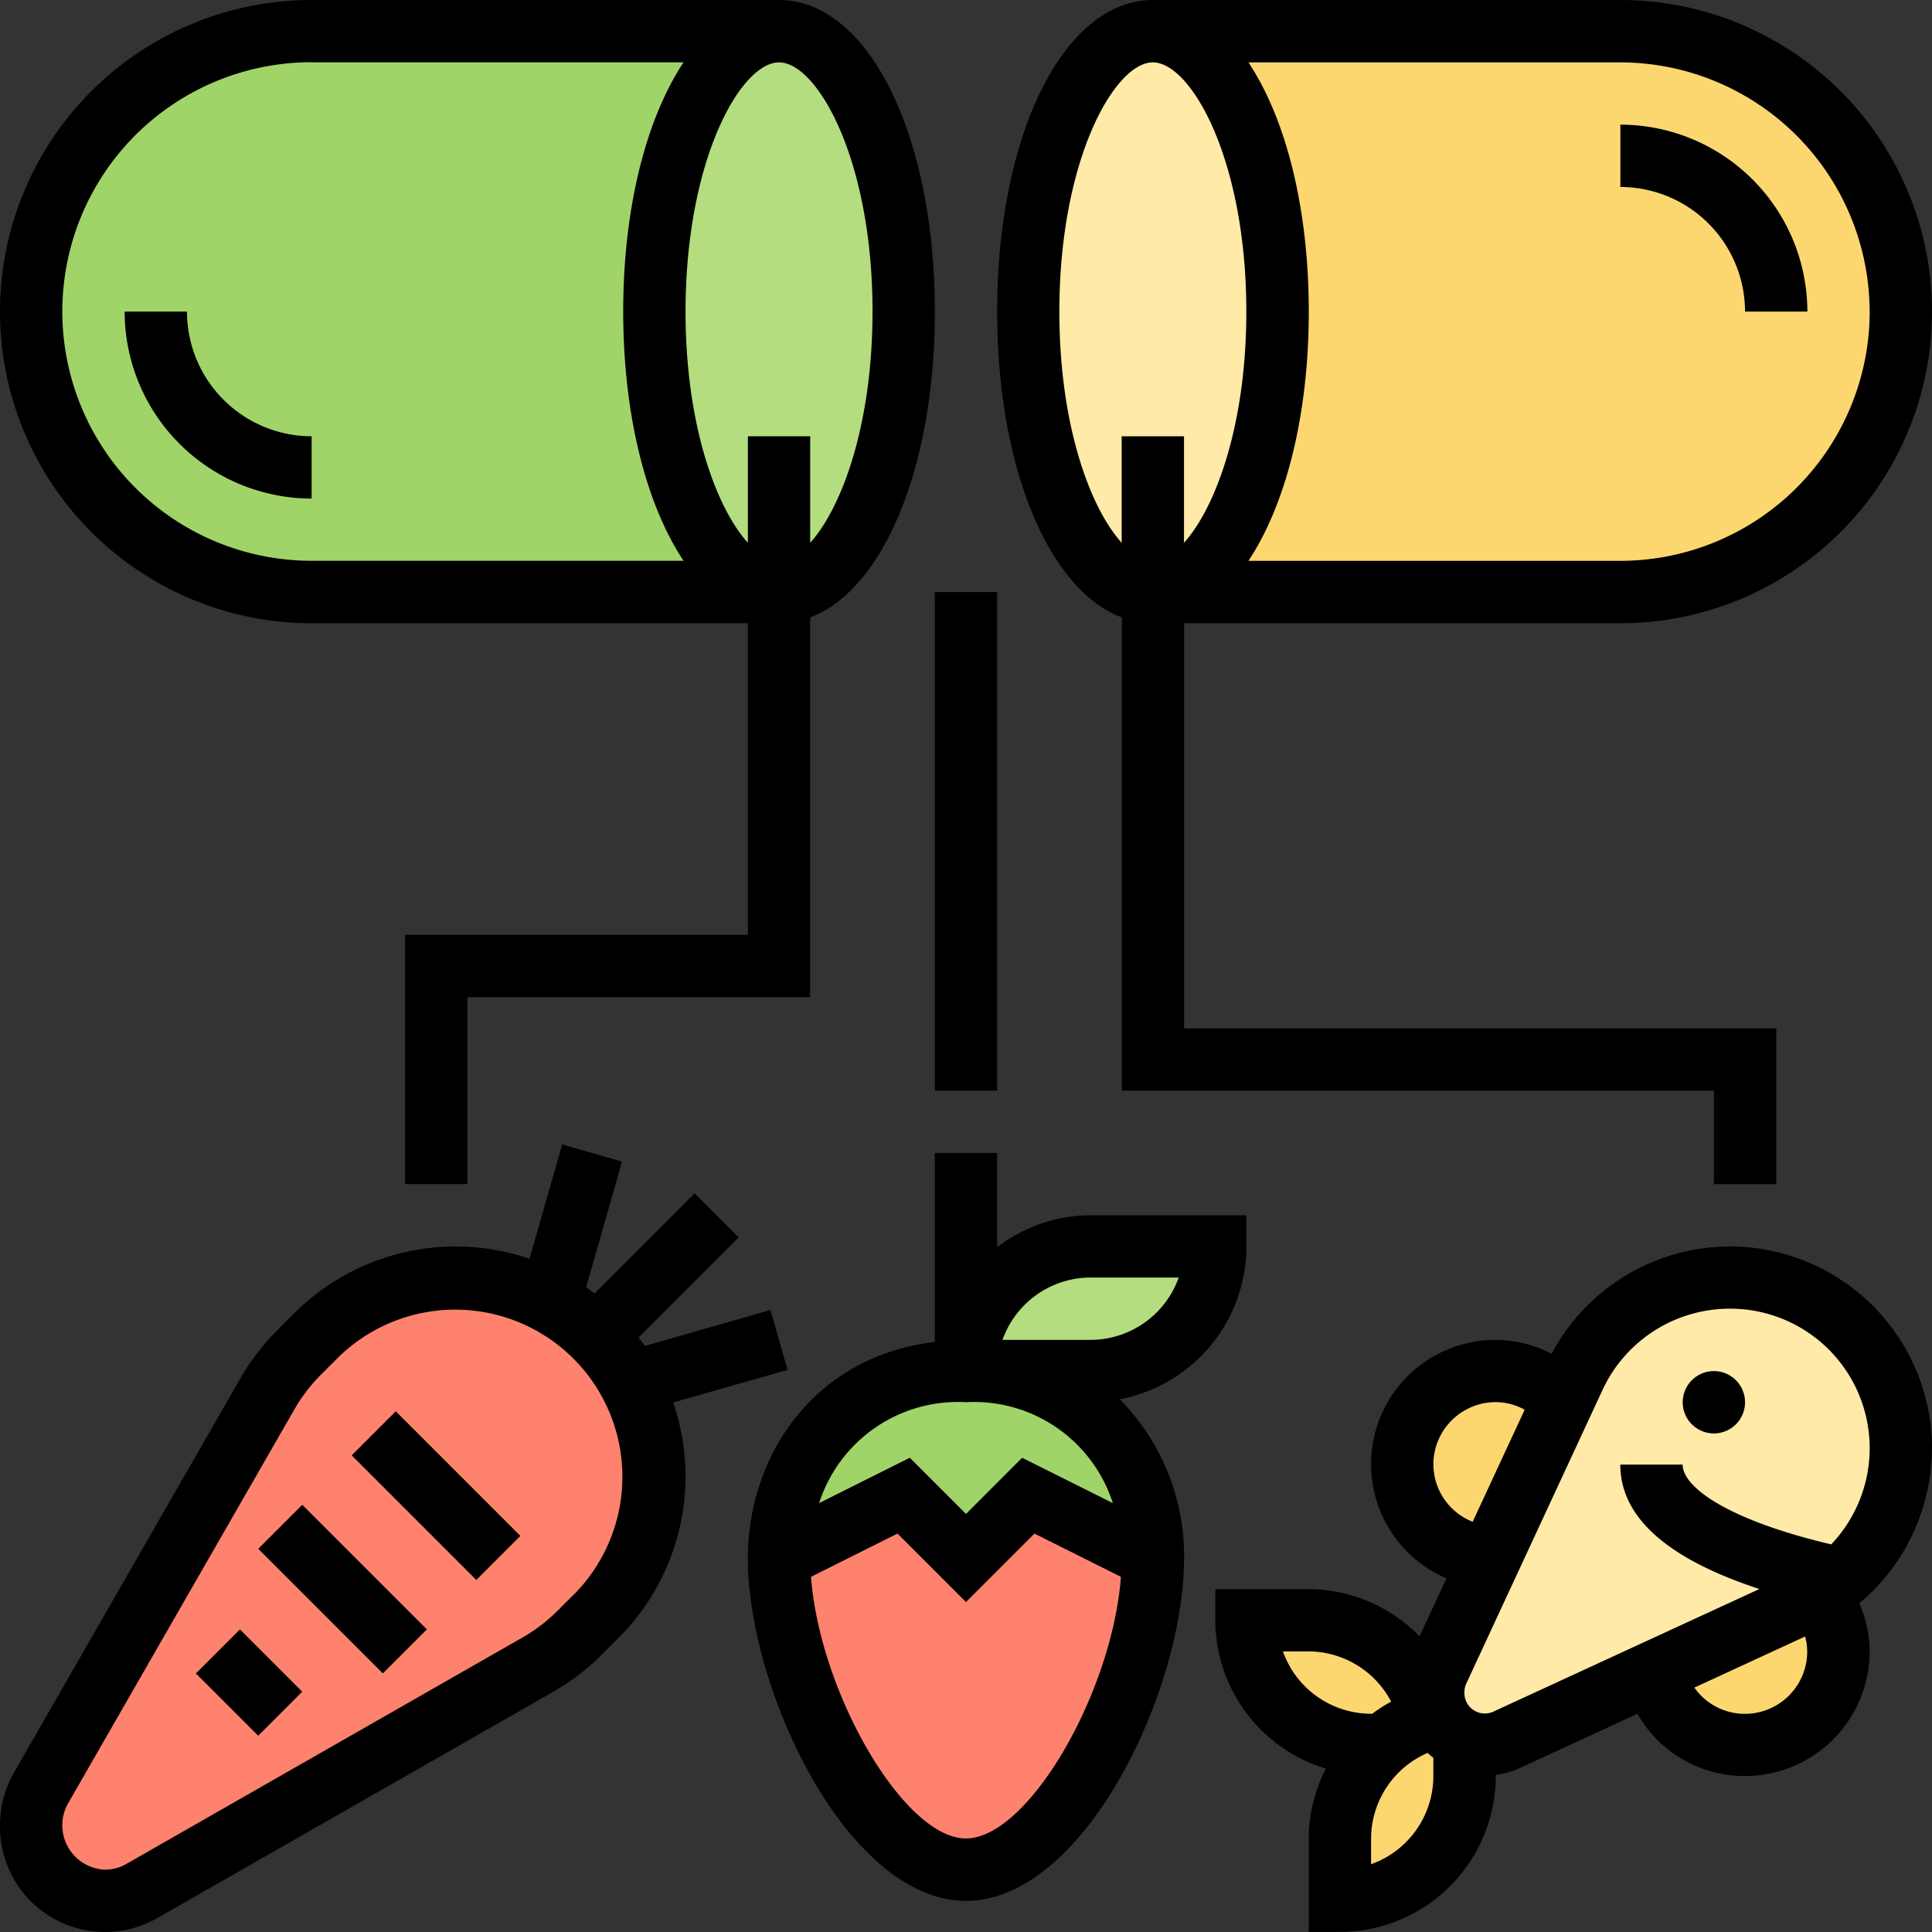 <svg id="Grupo_15906" data-name="Grupo 15906" xmlns="http://www.w3.org/2000/svg" xmlns:xlink="http://www.w3.org/1999/xlink" width="100" height="100" viewBox="0 0 100 100">
  <rect x="0" y="0" width="100" height="100" fill="#333333" stroke="none"/>
  <defs>
    <clipPath id="clip-path">
      <rect id="Rectángulo_3861" data-name="Rectángulo 3861" width="100" height="100" fill="none"/>
    </clipPath>
  </defs>
  <g id="Grupo_15905" data-name="Grupo 15905" clip-path="url(#clip-path)">
    <path id="Trazado_39053" data-name="Trazado 39053" d="M387.935,344.4a7.765,7.765,0,0,1-.887.484l-7.629,3.532-7.661,3.532a2.66,2.66,0,0,1-1.113.242,2.746,2.746,0,0,1-1.032-.21,2.521,2.521,0,0,1-1.322-1.258,2.447,2.447,0,0,1-.291-1.177v-.113a2.719,2.719,0,0,1,.242-1.113l2.71-5.839,3.774-8.129.581-1.226A8.825,8.825,0,0,1,383.323,328h.016a8.854,8.854,0,0,1,5.758,15.581h-.016a8.263,8.263,0,0,1-1.145.823" transform="translate(-293.806 -261.871)" fill="#ffeaa7"/>
    <path id="Trazado_39054" data-name="Trazado 39054" d="M350.452,441.978V443.8A6.45,6.45,0,0,1,344,450.252v-3.226a6.37,6.37,0,0,1,2.194-4.839,6.3,6.3,0,0,1,2.5-1.355,4.318,4.318,0,0,1,.435-.113,2.521,2.521,0,0,0,1.323,1.258" transform="translate(-274.645 -351.865)" fill="#fcd770"/>
    <path id="Trazado_39055" data-name="Trazado 39055" d="M323.226,416a6.467,6.467,0,0,1,6.306,5.1,6.3,6.3,0,0,0-2.5,1.355h-.581A6.45,6.45,0,0,1,320,416Z" transform="translate(-255.484 -332.129)" fill="#fcd770"/>
    <path id="Trazado_39056" data-name="Trazado 39056" d="M368.339,353.516l-3.774,8.129a4.826,4.826,0,0,1,.274-9.645,4.758,4.758,0,0,1,3.5,1.516" transform="translate(-287.419 -281.032)" fill="#fcd770"/>
    <path id="Trazado_39057" data-name="Trazado 39057" d="M433.156,409.36a4.755,4.755,0,0,1,1.032,2.952,4.833,4.833,0,0,1-9.548,1.065l7.629-3.532a7.765,7.765,0,0,0,.887-.484" transform="translate(-339.027 -326.828)" fill="#fcd770"/>
    <path id="Trazado_39058" data-name="Trazado 39058" d="M34.226,348.032l-20.5,11.726a3.942,3.942,0,0,1-1.9.5A3.82,3.82,0,0,1,8,356.435v-.113a3.945,3.945,0,0,1,.5-1.9l11.726-20.4a10.543,10.543,0,0,1,1.645-2.145l.871-.871A10.266,10.266,0,0,1,30,328a10.151,10.151,0,0,1,4.839,1.21,10.183,10.183,0,0,1,4.21,4.21,10.151,10.151,0,0,1,1.21,4.839,10.266,10.266,0,0,1-3,7.258l-.871.871a10.212,10.212,0,0,1-2.161,1.645" transform="translate(-6.387 -261.871)" fill="#ff826e"/>
    <path id="Trazado_39059" data-name="Trazado 39059" d="M212.9,384l6.452,3.226c0,6.452-4.839,16.129-9.677,16.129S200,393.677,200,387.226L206.452,384l3.226,3.226Z" transform="translate(-159.677 -306.581)" fill="#ff826e"/>
    <path id="Trazado_39060" data-name="Trazado 39060" d="M219.355,361.677l-6.452-3.226-3.226,3.226-3.226-3.226L200,361.677c0-4.839,3.226-9.677,9.677-9.677s9.677,4.839,9.677,9.677" transform="translate(-159.677 -281.032)" fill="#a0d468"/>
    <path id="Trazado_39061" data-name="Trazado 39061" d="M254.452,320H260.9a6.45,6.45,0,0,1-6.452,6.452H248A6.45,6.45,0,0,1,254.452,320" transform="translate(-198 -255.484)" fill="#b4dd7f"/>
    <path id="Trazado_39062" data-name="Trazado 39062" d="M22.516,8H46.71c-3.565,0-6.452,6.5-6.452,14.516s2.887,14.516,6.452,14.516H22.516A14.516,14.516,0,1,1,22.516,8" transform="translate(-6.387 -6.387)" fill="#a0d468"/>
    <path id="Trazado_39063" data-name="Trazado 39063" d="M174.452,8c3.563,0,6.452,6.5,6.452,14.516s-2.889,14.516-6.452,14.516S168,30.533,168,22.516,170.889,8,174.452,8" transform="translate(-134.129 -6.387)" fill="#b4dd7f"/>
    <path id="Trazado_39064" data-name="Trazado 39064" d="M320.194,8a14.516,14.516,0,0,1,0,29.032H296c3.565,0,6.452-6.5,6.452-14.516S299.565,8,296,8Z" transform="translate(-236.323 -6.387)" fill="#fcd770"/>
    <path id="Trazado_39065" data-name="Trazado 39065" d="M270.452,8c3.563,0,6.452,6.5,6.452,14.516s-2.888,14.516-6.452,14.516S264,30.533,264,22.516,266.888,8,270.452,8" transform="translate(-210.774 -6.387)" fill="#ffeaa7"/>
    <path id="Trazado_39066" data-name="Trazado 39066" d="M262.452,31.958V56.452H293.1V61.29h3.226V53.226H265.677V32.258h22.581a16.129,16.129,0,0,0,0-32.258H264.065C259.466,0,256,6.934,256,16.129c0,8.084,2.681,14.415,6.452,15.829m38.71-15.829a12.918,12.918,0,0,1-12.9,12.9H269.006c1.921-2.894,3.123-7.5,3.123-12.9s-1.2-10.01-3.123-12.9h19.252a12.918,12.918,0,0,1,12.9,12.9m-37.1-12.9c1.974,0,4.839,5.026,4.839,12.9,0,5.879-1.6,10.166-3.226,11.965V22.581h-3.226v5.513c-1.631-1.8-3.226-6.087-3.226-11.965,0-7.877,2.865-12.9,4.839-12.9" transform="translate(-204.387)"/>
    <path id="Trazado_39067" data-name="Trazado 39067" d="M16.129,32.258H38.71V48.387H20.968v12.9h3.226V51.613H41.935V31.958c3.771-1.415,6.452-7.745,6.452-15.829C48.387,6.934,44.921,0,40.323,0H16.129a16.129,16.129,0,0,0,0,32.258M45.161,16.129c0,5.879-1.6,10.166-3.226,11.965V22.581H38.71v5.513c-1.631-1.8-3.226-6.087-3.226-11.965,0-7.877,2.865-12.9,4.839-12.9s4.839,5.026,4.839,12.9M16.129,3.226H35.381c-1.921,2.894-3.123,7.5-3.123,12.9s1.2,10.01,3.123,12.9H16.129a12.9,12.9,0,0,1,0-25.806"/>
    <path id="Trazado_39068" data-name="Trazado 39068" d="M422.452,41.677h3.226A9.687,9.687,0,0,0,416,32v3.226a6.458,6.458,0,0,1,6.452,6.452" transform="translate(-332.129 -25.548)"/>
    <path id="Trazado_39069" data-name="Trazado 39069" d="M41.677,89.677V86.452A6.458,6.458,0,0,1,35.226,80H32a9.687,9.687,0,0,0,9.677,9.677" transform="translate(-25.548 -63.871)"/>
    <path id="Trazado_39070" data-name="Trazado 39070" d="M217.806,300.839v-1.613h-8.065a7.981,7.981,0,0,0-4.839,1.655V296h-3.226v9.782c-6.356.763-9.677,6-9.677,11.186,0,6.844,5.166,17.742,11.29,17.742s11.29-10.9,11.29-17.742a11.564,11.564,0,0,0-3.329-8.218,8.07,8.07,0,0,0,6.555-7.911M203.29,308.9a7.542,7.542,0,0,1,7.6,5.223l-4.694-2.347-2.906,2.908-2.908-2.908-4.694,2.347a7.546,7.546,0,0,1,7.6-5.223m0,22.581c-3.215,0-7.574-7.555-8.019-13.542l4.476-2.239,3.544,3.545,3.544-3.544,4.476,2.239c-.445,5.986-4.8,13.54-8.019,13.54m6.452-25.806h-4.563a4.848,4.848,0,0,1,4.563-3.226H214.3a4.848,4.848,0,0,1-4.563,3.226" transform="translate(-153.29 -236.323)"/>
    <rect id="Rectángulo_3857" data-name="Rectángulo 3857" width="3.226" height="25.806" transform="translate(48.387 30.645)"/>
    <path id="Trazado_39071" data-name="Trazado 39071" d="M40.765,305.479l-.885-3.1-6.5,1.858c-.1-.148-.216-.29-.326-.434l5.182-5.182-2.281-2.281-5.182,5.182c-.144-.11-.285-.223-.434-.326l1.858-6.5-3.1-.885-1.69,5.915a11.822,11.822,0,0,0-12.2,2.845l-.868.868a11.935,11.935,0,0,0-1.9,2.484L.721,326.326A5.54,5.54,0,0,0,0,329.137a5.437,5.437,0,0,0,8.134,4.719l20.5-11.718a11.8,11.8,0,0,0,2.508-1.915l.86-.859a11.823,11.823,0,0,0,2.845-12.2Zm-11.04,11.6-.86.86a8.651,8.651,0,0,1-1.826,1.394L6.532,331.055a2.2,2.2,0,0,1-1.1.292,2.3,2.3,0,0,1-1.916-3.418l11.718-20.4a8.65,8.65,0,0,1,1.384-1.808l.868-.868a8.652,8.652,0,0,1,12.235,12.236" transform="translate(0 -234.573)"/>
    <path id="Trazado_39072" data-name="Trazado 39072" d="M433.613,352A1.613,1.613,0,1,1,432,353.613,1.613,1.613,0,0,1,433.613,352" transform="translate(-344.903 -281.032)"/>
    <path id="Trazado_39073" data-name="Trazado 39073" d="M349.1,330.465A10.475,10.475,0,0,0,338.632,320h-.013a10.483,10.483,0,0,0-9.213,5.556,6.335,6.335,0,0,0-2.89-.718,6.43,6.43,0,0,0-2.55,12.342l-1.394,3a8.057,8.057,0,0,0-5.734-2.444H312v1.613a8.047,8.047,0,0,0,5.727,7.677,7.986,7.986,0,0,0-.889,3.613v4.839h1.613a8.074,8.074,0,0,0,8.065-8.065v-.063a4.2,4.2,0,0,0,1.2-.329l6.134-2.831a6.389,6.389,0,0,0,5.566,3.223,6.458,6.458,0,0,0,6.452-6.452,6.289,6.289,0,0,0-.534-2.49,10.491,10.491,0,0,0,3.76-8.013m-25.806.826a3.229,3.229,0,0,1,3.226-3.226,3.148,3.148,0,0,1,1.5.392l-2.692,5.8a3.2,3.2,0,0,1-2.032-2.966m-7.789,9.677h1.337a4.849,4.849,0,0,1,4.265,2.6,7.828,7.828,0,0,0-.979.627h-.06a4.848,4.848,0,0,1-4.563-3.226m4.563,11.014v-1.337a4.848,4.848,0,0,1,2.923-4.424c.1.092.2.169.3.252v.947a4.848,4.848,0,0,1-3.226,4.563m6.3-7.885a1.058,1.058,0,0,1-1.465-1.042,1.016,1.016,0,0,1,.1-.435l7.053-15.2a7.263,7.263,0,0,1,6.566-4.194h.013a7.221,7.221,0,0,1,5.252,12.2c-5.279-1.242-7.69-2.94-7.69-4.129h-3.226c0,2.732,2.445,4.882,7.2,6.439Zm13.052.1a3.189,3.189,0,0,1-2.616-1.358l5.732-2.645a3,3,0,0,1,.11.777,3.229,3.229,0,0,1-3.226,3.226" transform="translate(-249.097 -255.484)"/>
    <rect id="Rectángulo_3858" data-name="Rectángulo 3858" width="3.225" height="4.561" transform="translate(10.139 86.617) rotate(-45)"/>
    <rect id="Rectángulo_3859" data-name="Rectángulo 3859" width="3.225" height="9.123" transform="matrix(0.707, -0.707, 0.707, 0.707, 13.365, 80.167)"/>
    <rect id="Rectángulo_3860" data-name="Rectángulo 3860" width="3.225" height="9.123" transform="matrix(0.707, -0.707, 0.707, 0.707, 18.204, 75.329)"/>
  </g>
</svg>
